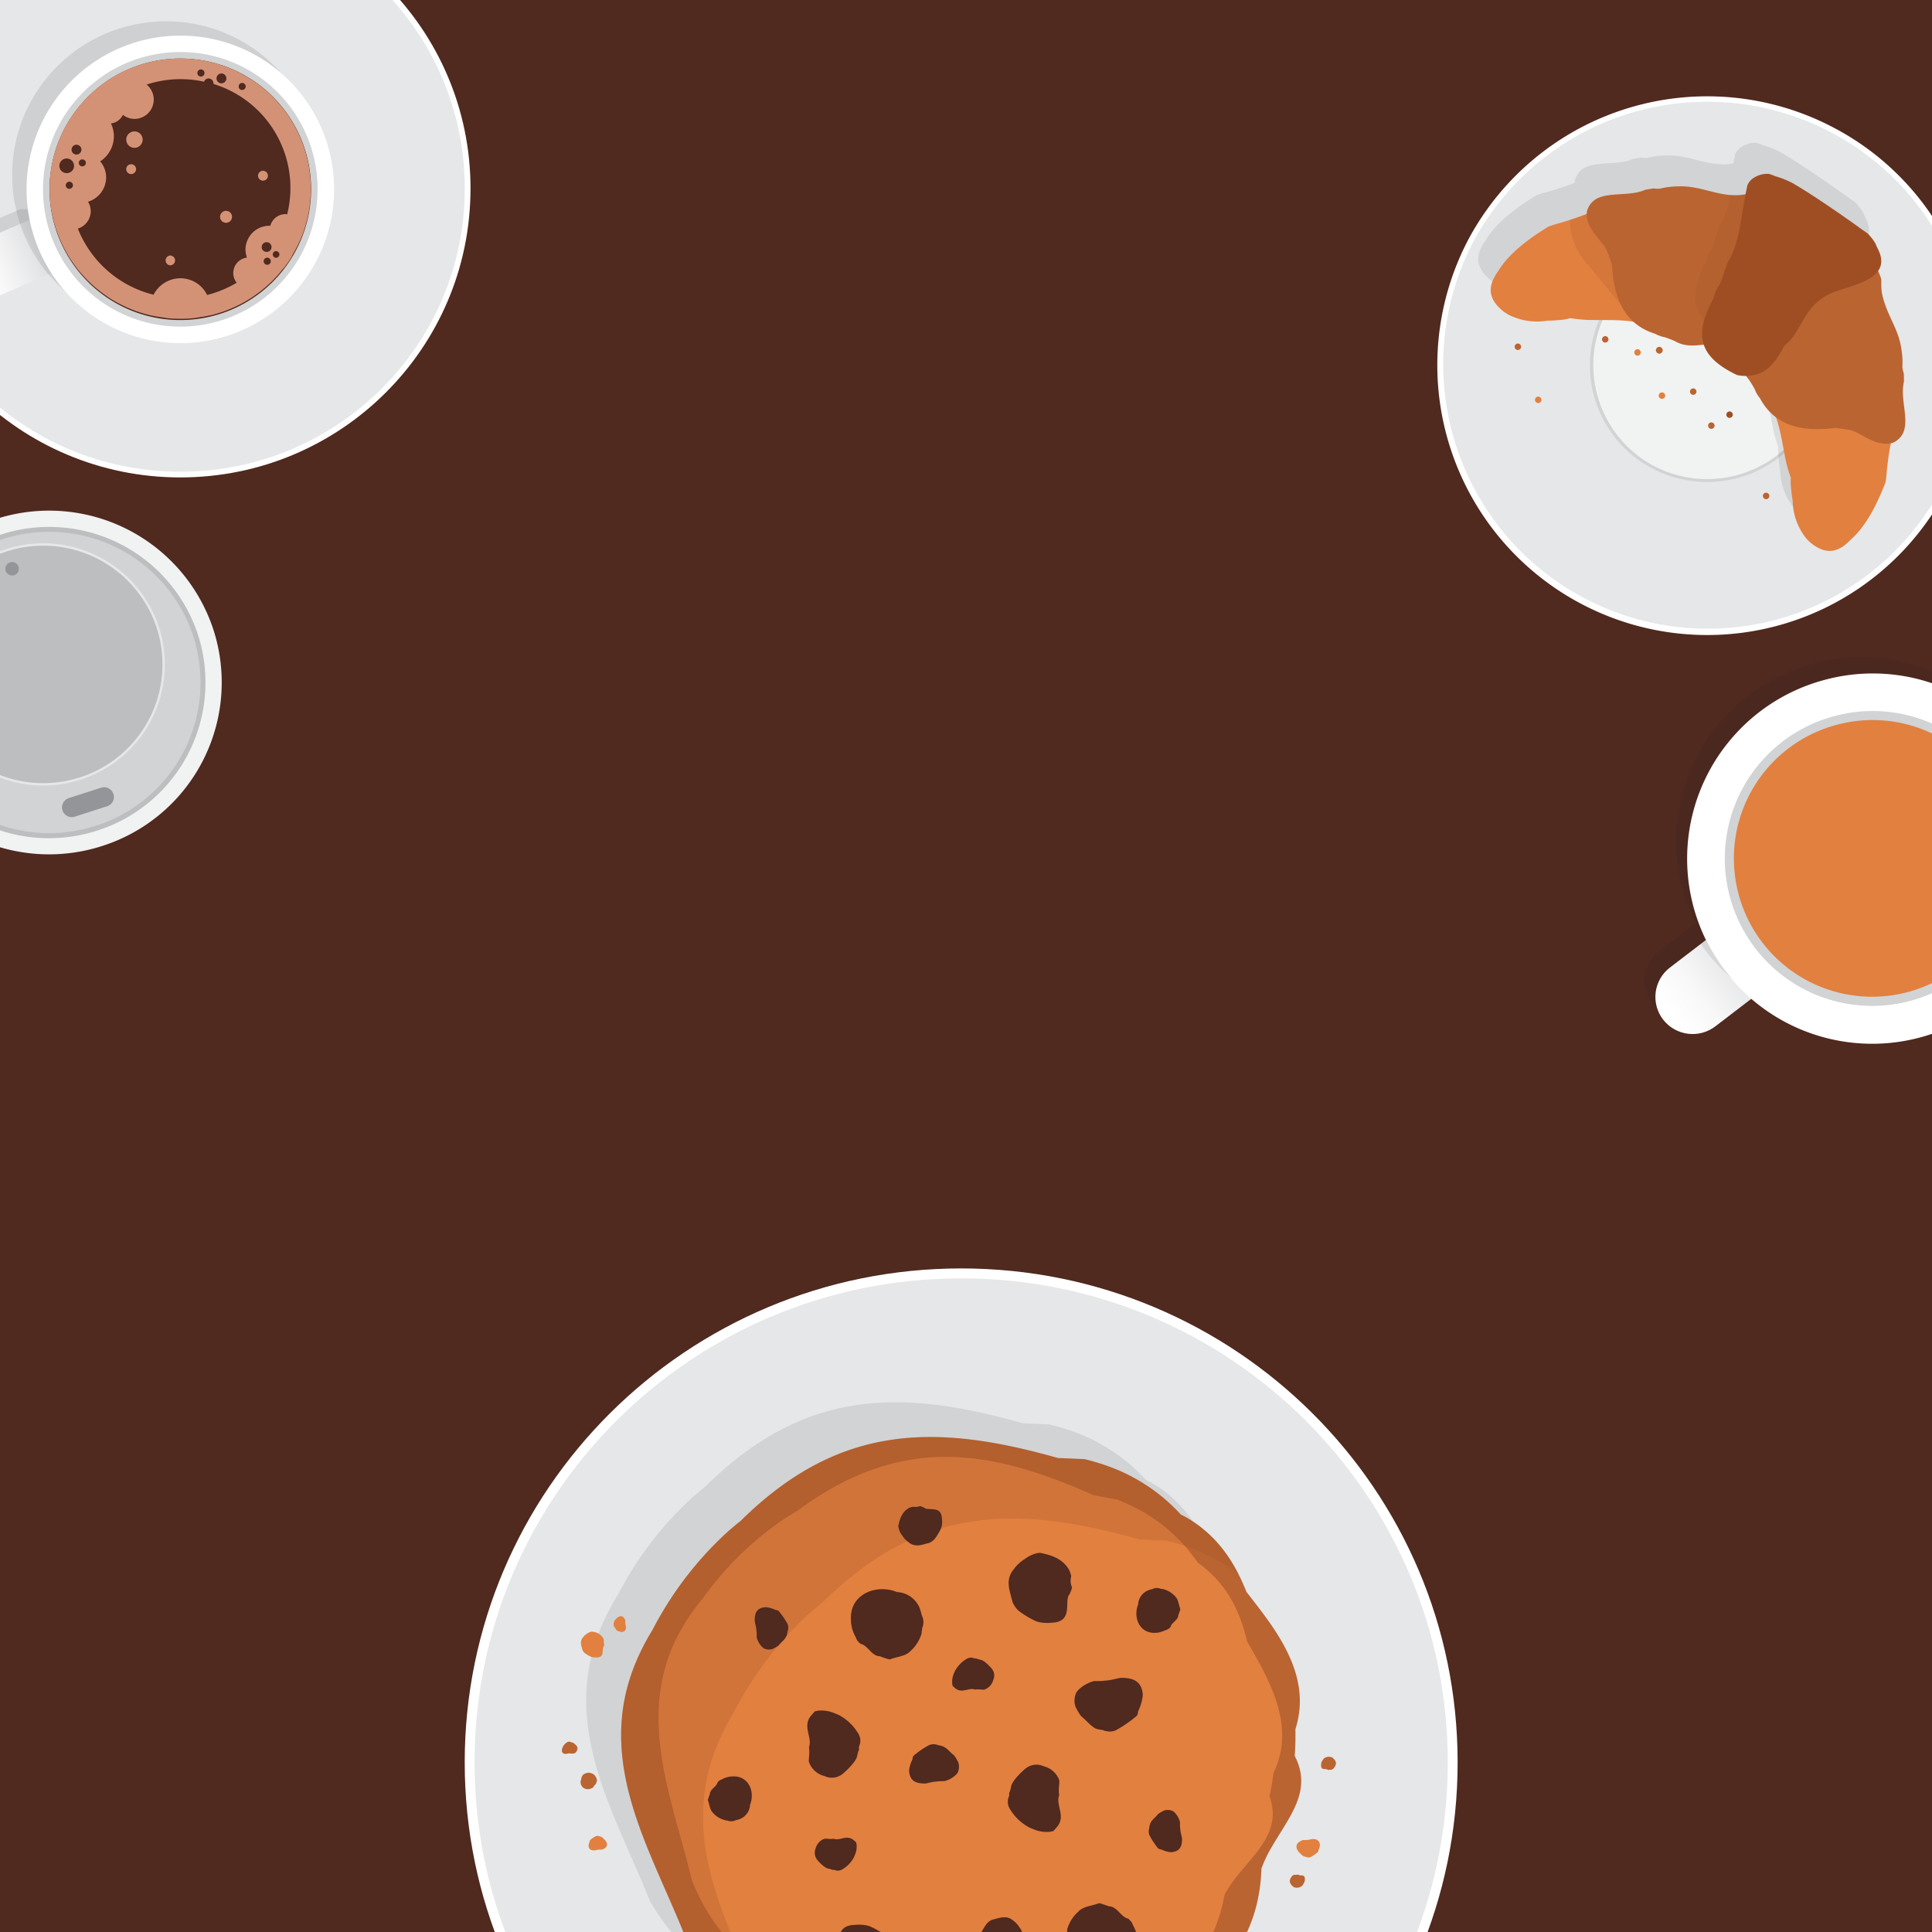 <svg xmlns="http://www.w3.org/2000/svg" xmlns:xlink="http://www.w3.org/1999/xlink" width="600" height="600" viewBox="0 0 600 600"><defs><style>.a{fill:none;}.b{isolation:isolate;}.c{clip-path:url(#a);}.d{fill:#50291f;}.e{fill:#fff;}.f{fill:#e6e7e8;}.g{fill:#d1d3d4;}.h{fill:#f1f2f2;}.i{fill:#e28040;}.j{fill:#ba6432;}.k{fill:#9f4e24;}.l,.y{opacity:0.1;}.l,.o,.w{mix-blend-mode:multiply;}.m{clip-path:url(#d);}.n{fill:#231f20;}.o{opacity:0.2;}.p{clip-path:url(#e);}.q{clip-path:url(#f);}.r{clip-path:url(#g);}.s{clip-path:url(#h);}.t{fill:url(#i);}.u{clip-path:url(#k);}.v{clip-path:url(#l);}.w{opacity:0.25;}.x{clip-path:url(#m);}.z{clip-path:url(#n);}.aa{clip-path:url(#o);}.ab{fill:url(#p);}.ac{clip-path:url(#r);}.ad{fill:#d39276;}.ae{fill:#bcbec0;}.af{fill:#939598;}</style><clipPath id="a"><rect class="a" x="-3" width="603" height="600"/></clipPath><clipPath id="d"><rect class="a" x="459.09" y="44.33" width="128.76" height="117.13"/></clipPath><clipPath id="e"><rect class="a" x="487.56" y="66.44" width="15.85" height="28.29"/></clipPath><clipPath id="f"><rect class="a" x="526.47" y="60.34" width="15.68" height="39.19"/></clipPath><clipPath id="g"><rect class="a" x="510.76" y="204.14" width="124.79" height="114.41"/></clipPath><clipPath id="h"><path class="a" d="M537.61,285.94l-19,14.54a11.5,11.5,0,0,0-2.12,16.16,11.61,11.61,0,0,0,16.23,2.1l19-14.55a11.54,11.54,0,0,0-14.11-18.25"/></clipPath><linearGradient id="i" x1="-960.6" y1="739.75" x2="-958.18" y2="739.75" gradientTransform="matrix(-15.49, 11.92, 11.92, 15.49, -23142.36, 275.81)" gradientUnits="userSpaceOnUse"><stop offset="0" stop-color="#bcbec0"/><stop offset="0.11" stop-color="#c7c8ca"/><stop offset="0.47" stop-color="#e5e6e7"/><stop offset="0.78" stop-color="#f8f8f9"/><stop offset="1" stop-color="#fff"/></linearGradient><clipPath id="k"><rect class="a" x="528.2" y="291.86" width="10.13" height="12.47"/></clipPath><clipPath id="l"><rect class="a" x="182.06" y="435.5" width="211.21" height="202.08"/></clipPath><clipPath id="m"><rect class="a" x="192.89" y="446.3" width="191.58" height="180.03"/></clipPath><clipPath id="n"><rect class="a" x="-17.89" y="64.96" width="35.1" height="25.23"/></clipPath><clipPath id="o"><path class="a" d="M10.09,67.91L-3,73.52V92.4a9,9,0,0,0,3.08-.72L17.2,84.35a9,9,0,0,0-7.11-16.43"/></clipPath><linearGradient id="p" x1="-967.94" y1="711.95" x2="-965.53" y2="711.95" gradientTransform="matrix(-13.94, 6.01, 6.01, 13.94, -17748.45, -4038.72)" xlink:href="#i"/><clipPath id="r"><rect class="a" x="3.77" y="6.62" width="95.5" height="95.03"/></clipPath></defs><title>project</title><g class="b"><g class="c"><g class="c"><rect class="d" x="-3" width="603" height="600"/><g class="c"><path class="e" d="M604.25,152.62A83.81,83.81,0,0,1,456.11,74.19,84.11,84.11,0,0,1,569.59,39.71a83.27,83.27,0,0,1,34.66,112.91"/><path class="f" d="M602.78,151.84A82.14,82.14,0,0,1,457.58,75a82.44,82.44,0,0,1,111.22-33.8,81.62,81.62,0,0,1,34,110.67"/><path class="g" d="M562.35,130.44a36.54,36.54,0,0,1-49.29,15,36.17,36.17,0,0,1-15.05-49,36.54,36.54,0,0,1,49.29-15,36.17,36.17,0,0,1,15.05,49"/><path class="h" d="M561.61,130a35.69,35.69,0,0,1-48.15,14.63A35.46,35.46,0,1,1,561.61,130"/><path class="i" d="M509.42,109.95a1,1,0,1,1-.43-1.4,1,1,0,0,1,.43,1.4"/><path class="j" d="M516.23,109.26a1,1,0,0,1-1.41.43,1,1,0,0,1-.43-1.4,1,1,0,0,1,1.41-.43,1,1,0,0,1,.43,1.4"/><path class="k" d="M538,129.28a1,1,0,1,1-.43-1.4,1,1,0,0,1,.43,1.4"/><path class="j" d="M532.34,132.68a1,1,0,1,1-.43-1.4,1,1,0,0,1,.43,1.4"/><path class="j" d="M526.71,122.12a1,1,0,1,1-.43-1.4,1,1,0,0,1,.43,1.4"/><path class="i" d="M517,123.37a1,1,0,1,1-.43-1.4,1,1,0,0,1,.43,1.4"/><path class="j" d="M499.42,105.82a1,1,0,0,1-1.41.43,1,1,0,1,1,1.41-.43"/><path class="j" d="M472.26,108.19a1,1,0,1,1-.43-1.4,1,1,0,0,1,.43,1.4"/><path class="i" d="M478.61,124.61a1,1,0,0,1-1.41.43,1,1,0,1,1,1.41-.43"/><path class="j" d="M549.35,154.52a1,1,0,1,1-.43-1.4,1,1,0,0,1,.43,1.4"/><g class="l"><g class="m"><path class="n" d="M581.64,140.18c0.11-.69.21-1.38,0.29-2.09a97.55,97.55,0,0,1,1.44-10.26,6.06,6.06,0,0,0,.77-0.14c7-3.53,1.65-12.17,3.29-18.9,0-.88,0-1.75-0.06-2.6a8.22,8.22,0,0,1-.43-2,23.11,23.11,0,0,0,0-2.89,26.35,26.35,0,0,0-.32-2.78c-1-7.35-6.3-12.52-6.22-20,0-.52,0-1,0-1.56a19,19,0,0,0-.88-2.29l-0.06-.12c1.27-1.8,1.44-4.15-.36-7.4-0.28-.68-0.45-1.05-0.45-1.05a13.82,13.82,0,0,0-1.16-1.77c-0.41-.52-0.82-1-1.22-1.42l-2-1.41-2-1.43c-5.18-3.65-13.26-9.3-19.52-12.92-0.58-.29-1.16-0.56-1.74-0.81a23.65,23.65,0,0,0-3.4-1.22,18.48,18.48,0,0,0-2.16-.78,7.83,7.83,0,0,0-5.24,1.73,5.6,5.6,0,0,0-1.31,1.78c-0.22,1-.41,1.92-0.6,2.89h0c-7.38,1.44-13.45-2.8-20.9-2.45a27.83,27.83,0,0,0-2.81.18,24.75,24.75,0,0,0-2.86.52,8.68,8.68,0,0,1-2-.06c-0.83.12-1.7,0.27-2.57,0.42-6.36,2.82-15.86-.81-18.09,6.64a6.08,6.08,0,0,0,0,.78A99.1,99.1,0,0,1,479.1,60q-1,.32-2,0.67C471,64.43,464.7,69,461.39,74.6a16.27,16.27,0,0,0-1.25,2c-1.75,3.34-1.64,6.83,2.89,10.48a12.7,12.7,0,0,0,1.9,1.18,19.62,19.62,0,0,0,11.74,1.71c0.78,0,1.56,0,2.32-.09s1.54-.1,2.29-0.18a16.53,16.53,0,0,0,2.53-.51c0.77,0.13,1.53.23,2.31,0.31s1.54,0.15,2.32.2,1.63,0.05,2.46.06c4.2,0,8.59-.1,12.69.64A17.55,17.55,0,0,0,510.09,94a12.08,12.08,0,0,0,2.18.9,10,10,0,0,1,1.81.52c0.67,0.24,1.39.54,2.16,0.85,3.14,1.88,6.45,1.39,9.09,1.12,1.2,3.61,4.47,6.63,10.28,9.4a11.29,11.29,0,0,0,2.39.29c0.17,0,.36,0,0.53,0a8.48,8.48,0,0,0,.82,1.24c0.44,0.69.87,1.35,1.23,2a9.61,9.61,0,0,1,.83,1.68,11.91,11.91,0,0,0,1.29,2,17.55,17.55,0,0,0,4.79,5.71c1.47,3.88,2.12,8.2,2.93,12.3,0.16,0.81.33,1.61,0.51,2.39s0.39,1.49.62,2.23,0.46,1.47.72,2.2a16.26,16.26,0,0,0,0,2.57c0.07,0.75.14,1.5,0.23,2.27s0.2,1.53.34,2.29a19.38,19.38,0,0,0,3.81,11.18,13.46,13.46,0,0,0,1.5,1.65c4.43,3.77,7.9,3.25,10.88.93a15.42,15.42,0,0,0,1.73-1.6c4.89-4.24,8.33-11.21,10.9-17.87"/></g></g><path class="i" d="M509.69,100.47c-4.68-1.34-10-1-14.93-1.09-0.83,0-1.65,0-2.46-.06s-1.55-.12-2.32-0.2-1.54-.19-2.3-0.31a16.77,16.77,0,0,1-2.53.51c-0.75.07-1.51,0.13-2.29,0.18s-1.55.08-2.33,0.09a19.64,19.64,0,0,1-11.74-1.7,13.09,13.09,0,0,1-1.9-1.18c-4.53-3.64-4.64-7.14-2.88-10.47a15.68,15.68,0,0,1,1.25-2c3.31-5.55,9.58-10.17,15.69-13.9,0.65-.23,1.33-0.46,2-0.67a90.48,90.48,0,0,0,10.33-3.45l2.23,1.56,19.21,13.39-4,5.66c-0.31.46-.65,0.93-1,1.41-3.17,5-1.15,6.37,2.57,9.46,0.55,0.54.8,1.08,0.42,1.59a4.33,4.33,0,0,1-2.27,1.15l-0.8.05"/><path class="j" d="M529.5,107c-2.68.26-6.13,0.87-9.39-1.09-0.76-.31-1.49-0.61-2.16-0.85a10.08,10.08,0,0,0-1.81-.52,12.1,12.1,0,0,1-2.18-.9c-9.59-3-12.83-11.29-13.36-21.4-0.2-.57-0.4-1.14-0.59-1.7-0.29-.85-0.58-1.69-0.88-2.52-1-2.78-7.09-7-6.28-12.44,2.23-7.44,11.73-3.82,18.09-6.64,0.87-.15,1.73-0.3,2.57-0.42a8.56,8.56,0,0,0,2,.06,25.19,25.19,0,0,1,2.86-.52c0.94-.11,1.88-0.16,2.81-0.18,7.45-.34,13.52,3.89,20.9,2.46,0.51-.07,1-0.16,1.55-0.26a17.55,17.55,0,0,1,2.42.44c3.82,1,6.35,3.45,3.83,9.77-0.33.66-.7,1.32-1.1,2-1.62,2.59-3.77,5.08-5.34,7.47-0.42.68-.83,1.37-1.23,2s-0.89,1.2-1.3,1.77-0.8,1.15-1.14,1.71c-4.08,5.2-6.32,11-8.13,16.71-0.22.71-.45,1.43-0.66,2.13s-0.42,1.41-.62,2.1c-0.57.54-.89,0.79-0.89,0.79"/><path class="i" d="M550.52,127.16c2.15,4.35,2.82,9.56,3.78,14.42,0.16,0.81.33,1.61,0.51,2.39s0.4,1.49.62,2.23,0.47,1.47.73,2.2a17.48,17.48,0,0,0,0,2.57c0.07,0.75.14,1.5,0.24,2.26s0.2,1.53.33,2.29a19.36,19.36,0,0,0,3.81,11.18,13.66,13.66,0,0,0,1.51,1.64c4.43,3.77,7.9,3.25,10.88.93a15.88,15.88,0,0,0,1.73-1.59c4.89-4.24,8.32-11.21,10.9-17.87,0.11-.69.21-1.38,0.29-2.09A88,88,0,0,1,587.34,137l-1.94-1.91-16.71-16.37-4.87,4.92-1.22,1.22c-4.33,4-6.09,2.28-9.82-.8-0.64-.43-1.21-0.58-1.64-0.12a4.29,4.29,0,0,0-.73,2.43c0.05,0.49.1,0.79,0.1,0.79"/><path class="j" d="M540.45,109c0.23,2.67.25,6.15,2.77,9,0.44,0.69.87,1.35,1.23,2a9.38,9.38,0,0,1,.83,1.68,11.41,11.41,0,0,0,1.29,2c4.74,8.84,13.48,10.51,23.56,9.2l1.79,0.27,2.65,0.4c2.94,0.5,8.21,5.67,13.43,3.9,7-3.53,1.65-12.17,3.29-18.9,0-.88,0-1.75-0.06-2.6a8.37,8.37,0,0,1-.43-2,25.13,25.13,0,0,0,0-2.89c-0.07-.95-0.18-1.87-0.33-2.78-1-7.35-6.29-12.52-6.22-20,0-.52,0-1,0-1.56a18,18,0,0,0-.87-2.29c-1.68-3.56-4.56-5.59-10.36-2-0.59.44-1.17,0.92-1.74,1.43-2.27,2.05-4.33,4.6-6.42,6.58-0.6.54-1.2,1.06-1.8,1.57s-1,1.08-1.51,1.59-1,1-1.49,1.42c-4.39,4.93-9.72,8.17-15,11l-2,1-2,1a11.4,11.4,0,0,0-.62,1"/><path class="k" d="M582.5,75.74A13.54,13.54,0,0,0,581.33,74c-0.41-.52-0.82-1-1.22-1.43l-2-1.41-2-1.44c-5.18-3.66-13.27-9.3-19.52-12.92-0.58-.29-1.16-0.56-1.74-0.81a23.14,23.14,0,0,0-3.4-1.22,19.57,19.57,0,0,0-2.16-.78A7.86,7.86,0,0,0,544,55.69a5.58,5.58,0,0,0-1.3,1.78c-2,8.56-2.16,17.42-6.06,23.84-0.32.76-.64,1.55-0.94,2.38s-0.56,1.68-.79,2.56c-0.26.64-.5,1.27-0.75,1.88a15.11,15.11,0,0,0-1.44,2.57c-0.24.72-.48,1.45-0.74,2.22-5.82,10.94-4.61,17.78,7.45,23.54a11.54,11.54,0,0,0,2.4.29,13.49,13.49,0,0,0,2.53-.2c4.3-.76,6.78-3.95,8.7-7.21,0.39-.66.74-1.31,1.1-2,5.58-4.11,5.79-13,15.32-16.58,0.73-.29,1.53-0.55,2.37-0.82,6.7-2.19,15.83-4.56,11.06-13.19-0.28-.68-0.45-1.05-0.45-1.05"/><g class="o"><g class="p"><path class="k" d="M503.42,94.73c-4.19-5.23-9.33-11.33-11.57-14a20,20,0,0,1-4.28-12.47,40.25,40.25,0,0,0,5.21-1.82c-0.16,5.05,5.37,9,6.36,11.6,0.31,0.85.6,1.68,0.86,2.55,0.23,0.56.4,1.14,0.59,1.68a32,32,0,0,0,2.83,12.46"/></g></g><g class="o"><g class="q"><path class="k" d="M529.27,99.54c-4-4.86-3.53-10.39.31-17.64,0.24-.84.5-1.55,0.69-2.29A13.23,13.23,0,0,1,531.73,77c0.23-.6.45-1.29,0.68-1.89a25.06,25.06,0,0,1,.74-2.58c0.27-.82.6-1.65,0.94-2.44a26.22,26.22,0,0,0,3.21-9.55,17.26,17.26,0,0,0,4.81-.23,0,0,0,0,0,0,0c-1.47,7.66-2,15.3-5.48,21-0.32.75-.63,1.55-0.94,2.36s-0.56,1.72-.78,2.6l-0.75,1.85a16.44,16.44,0,0,0-1.42,2.58c-0.25.71-.5,1.47-0.74,2.22a33,33,0,0,0-2.77,6.61"/></g></g><g class="l"><g class="r"><path class="n" d="M563.89,205.92a57,57,0,0,0-37.32,80.84l-11.28,8.63a11.48,11.48,0,0,0-2.12,16.16,11.61,11.61,0,0,0,16.23,2.1l11.45-8.76a57.32,57.32,0,1,0,23-99"/></g></g></g><g class="s"><polygon class="t" points="576.71 308.1 529.37 344.34 493.61 298.08 540.95 261.84 576.71 308.1"/></g><g class="c"><path class="e" d="M637.08,252.35A57.47,57.47,0,1,1,567.2,211a57.19,57.19,0,0,1,69.88,41.35"/><path class="g" d="M625.73,255.22a45.76,45.76,0,1,1-55.64-32.93,45.53,45.53,0,0,1,55.64,32.93"/><path class="i" d="M623,255.91A42.94,42.94,0,1,1,570.78,225,42.72,42.72,0,0,1,623,255.91"/><g class="l"><g class="u"><path class="n" d="M538.33,304.33a56.37,56.37,0,0,1-10.13-11.16l1.68-1.31a55.64,55.64,0,0,0,8.45,12.47"/></g></g><path class="e" d="M452.68,547.33c0,84.71-69,153.41-154.18,153.41S144.32,632,144.32,547.33s69-153.41,154.18-153.41S452.68,462.6,452.68,547.33"/><path class="f" d="M449.62,547.33c0,83-67.65,150.36-151.12,150.36S147.38,630.36,147.38,547.33,215,397,298.5,397s151.12,67.34,151.12,150.37"/><path class="g" d="M365.47,547.33a67,67,0,1,1-67-66.64,66.81,66.81,0,0,1,67,66.64"/><path class="h" d="M363.92,547.33a65.41,65.41,0,1,1-65.41-65.09,65.25,65.25,0,0,1,65.41,65.09"/><g class="l"><g class="v"><path class="n" d="M391.24,534.51c5.55,10.64-1.47,18.6-6.84,27.81a41.71,41.71,0,0,0-3.5,7.17,54.37,54.37,0,0,1-1.5,11.29,46.53,46.53,0,0,1-3.55,9.67c-16.22,29.56-46.16,49.41-89.4,46.92a74.69,74.69,0,0,1-8.39-1.31c-16.68-3.53-32.31-12.22-47.87-18.9a67.43,67.43,0,0,1-9.59-5.69,63.75,63.75,0,0,1-13.53-13.25,76,76,0,0,1-5.27-7.92c-10.67-26.91-27.89-53.73-15.36-84.4a70.6,70.6,0,0,1,5.33-10.42,109.07,109.07,0,0,1,22.07-29.35c1.73-1.6,3.51-3.13,5.35-4.6,30.65-30.25,60.59-30.25,98.48-19.52,2.88,0.11,5.66.26,8.28,0.37,2.19,0.53,4.34,1.16,6.47,1.88a56.42,56.42,0,0,1,23.42,15.3,37.16,37.16,0,0,1,7.88,5.28c4.94,4.29,9.18,10.26,12.52,18.74,2.09,2.68,4.16,5.33,6.1,8,7.72,10.61,13.18,21.93,9.11,34.63,0,2.82,0,5.57-.21,8.31"/></g></g><path class="j" d="M402.08,545.3c5.55,10.65-1.47,18.6-6.83,27.8a41.38,41.38,0,0,0-3.5,7.18,54.14,54.14,0,0,1-1.5,11.28,47.23,47.23,0,0,1-3.55,9.67c-16.22,29.56-46.16,49.42-89.4,46.92a74,74,0,0,1-8.39-1.31c-16.68-3.53-32.32-12.21-47.87-18.9a67.41,67.41,0,0,1-9.59-5.69A63.7,63.7,0,0,1,217.92,609a76.64,76.64,0,0,1-5.27-7.93c-10.68-26.9-27.9-53.73-15.36-84.4a71.67,71.67,0,0,1,5.33-10.42,109.05,109.05,0,0,1,22.07-29.34q2.59-2.41,5.35-4.6c30.65-30.25,60.59-30.25,98.49-19.51,2.89,0.11,5.65.26,8.28,0.36,2.18,0.53,4.34,1.16,6.47,1.89a56.41,56.41,0,0,1,23.42,15.3,37.12,37.12,0,0,1,7.87,5.28c4.94,4.29,9.19,10.26,12.52,18.74,2.09,2.68,4.16,5.33,6.1,8,7.72,10.61,13.17,21.93,9.11,34.63,0.05,2.82,0,5.56-.21,8.31"/><path class="i" d="M394.3,558c3.64,10.39-3.79,16.72-9.87,24.34a37.42,37.42,0,0,0-4.13,6.08,50.81,50.81,0,0,1-2.84,10,43,43,0,0,1-4.51,8.35c-18.63,24.72-48.44,38.84-87.4,30.92a69.11,69.11,0,0,1-7.46-2.3c-14.66-5.39-27.71-15.31-41-23.44a61.85,61.85,0,0,1-8-6.43,59.46,59.46,0,0,1-10.54-13.77,71,71,0,0,1-3.71-7.9c-6.15-25.83-18.25-52.45-2.81-78.66a63.7,63.7,0,0,1,6.22-8.78,100.69,100.69,0,0,1,23.9-23.77c1.81-1.22,3.62-2.39,5.49-3.47,31.84-23.46,59-19.54,92-4.82,2.62,0.46,5.12,1,7.46,1.39,1.93,0.79,3.8,1.62,5.64,2.57a51.37,51.37,0,0,1,19.24,17,35.18,35.18,0,0,1,6.45,5.83c3.93,4.55,7,10.54,8.88,18.65,1.57,2.72,3.1,5.4,4.51,8.06,5.59,10.66,9.06,21.66,3.7,32.67q-0.5,3.81-1.3,7.5"/><g class="w"><g class="x"><path class="k" d="M384.47,488.72a55.73,55.73,0,0,0-15.73-8.33,66.61,66.61,0,0,0-6.5-1.95c-2.66-.07-5.39-0.24-8.29-0.31-37.88-10.75-67.85-10.75-98.45,19.46-1.88,1.48-3.68,3-5.4,4.6A111.22,111.22,0,0,0,228,531.56,73.46,73.46,0,0,0,222.71,542c-12.52,30.67,4.7,57.38,15.27,84.34a60,60,0,0,1-6.5-4.06A63.67,63.67,0,0,1,217.94,609a89.21,89.21,0,0,1-5.33-7.94c-10.64-26.94-27.86-53.73-15.34-84.41a73.14,73.14,0,0,1,5.33-10.44,111.37,111.37,0,0,1,22.06-29.35c1.72-1.56,3.52-3.12,5.4-4.59,30.6-30.21,60.57-30.21,98.46-19.47,2.9,0.07,5.63.24,8.29,0.31a65.47,65.47,0,0,1,6.5,1.94,56,56,0,0,1,23.4,15.26,36.58,36.58,0,0,1,7.83,5.29,41.88,41.88,0,0,1,9.93,13.08"/></g></g><path class="d" d="M332.67,493.86c-0.16.43-.31,0.82-0.45,1.18-2,1.82,1.53,8.77-5.72,8.9a9.42,9.42,0,0,1-1.19.08,12.5,12.5,0,0,1-2.6-.25l-0.88-.25a27.82,27.82,0,0,1-4.78-2.76,9.1,9.1,0,0,1-.93-0.73,7.31,7.31,0,0,1-1.23-1.62,8.7,8.7,0,0,1-.44-0.9c-0.71-3-2.12-6.14-.33-9.18a7.43,7.43,0,0,1,.73-1,11.37,11.37,0,0,1,2.8-2.76,5.85,5.85,0,0,1,.63-0.41,9.9,9.9,0,0,1,3.75-1.79c0.32-.06.61-0.1,0.92-0.13,3.82,0.76,7.29,1.92,9.21,5.57l0.23,0.67c0.07,0.23.15,0.47,0.23,0.71s0,0.63-.08,1a5.13,5.13,0,0,0,.39,2.8,5,5,0,0,1-.27.93"/><path class="d" d="M342.7,537.32c-1.12-.21-2.29-0.21-3.12-0.94-0.28-.19-0.54-0.4-0.79-0.59-1-.86-1.87-1.89-3-2.78-0.22-.28-0.42-0.56-0.62-0.87a20,20,0,0,1-1.09-1.95,6.48,6.48,0,0,1-.3-1,6.11,6.11,0,0,1,.52-3.63,7.6,7.6,0,0,1,.76-0.9,11.11,11.11,0,0,1,4.73-2.6c0.34,0,.64,0,0.94,0l0.77,0c0.39,0,.79,0,1.17-0.08a21,21,0,0,0,4.25-.7c0.35-.07.73-0.13,1.09-0.2,4.07-.06,6.4,1.1,6.88,4.9a5.1,5.1,0,0,1-.05,1,14.69,14.69,0,0,1-1.33,4.35c-0.06.32-.11,0.59-0.16,0.88a5.19,5.19,0,0,1-.3.64,38.43,38.43,0,0,1-6.59,4.54,7.24,7.24,0,0,1-.95.28,4.64,4.64,0,0,1-2-.08c-0.28,0-.54-0.12-0.82-0.18"/><path class="d" d="M266.85,543.24a5.78,5.78,0,0,0-.39.95,11.17,11.17,0,0,0-.31,1.4,5.14,5.14,0,0,1-.43.9,7.19,7.19,0,0,1-.61.91,22.17,22.17,0,0,1-2.78,2.94,5.89,5.89,0,0,1-.83.7,5.32,5.32,0,0,1-5.42.54,7.08,7.08,0,0,1-1.07-.36,6.88,6.88,0,0,1-3.56-3.44c-0.08-.21-0.17-0.45-0.24-0.7s0-.69,0-1c0.07-.72.12-1.45,0.14-2.21a11.32,11.32,0,0,0-.12-1.26c1.19-3.11-2.3-6.59.83-10,0.16-.17.3-0.36,0.46-0.54s0.32-.37.48-0.57a9.48,9.48,0,0,1,1-.22,10.38,10.38,0,0,1,5.32.84c0.38,0.14.76,0.31,1.13,0.46a15.31,15.31,0,0,1,6,5.64,5,5,0,0,1,.48.94,4.11,4.11,0,0,1-.18,3.26,7,7,0,0,1,0,.85"/><path class="d" d="M286.29,507a12.16,12.16,0,0,1-2.58,4.8,11.86,11.86,0,0,1-.89.89c-1.61,1.72-3.95,1.72-6.58,2.67l-1-.3-1-.33c-0.33-.11-0.67-0.23-1-0.37-2.56,0-3.73-3.44-6-3.85a11.8,11.8,0,0,1-1-1,9.87,9.87,0,0,1-.53-1.16,10.55,10.55,0,0,1-1.32-3.8,8.86,8.86,0,0,1-.12-1.31c-0.54-7.42,6.5-11,12.92-9.28a10.89,10.89,0,0,1,1.35.47,8,8,0,0,1,7.39,5.93,11.68,11.68,0,0,1,.3,1.2,4.75,4.75,0,0,1,.15,4.1c0,0.45-.11.87-0.2,1.36"/><path class="d" d="M286.24,467.91c0.27,0.12.51,0.21,0.74,0.29,1.12,1.22,5.46-.94,5.55,3.55,0,0.24.06,0.48,0.06,0.72a7,7,0,0,1-.16,1.61c-0.06.19-.12,0.37-0.15,0.54a22.14,22.14,0,0,1-1.72,2.95,6,6,0,0,1-.48.58,4.14,4.14,0,0,1-1,.76l-0.57.28c-1.89.44-3.84,1.31-5.75,0.2a6.59,6.59,0,0,1-.61-0.45,7,7,0,0,1-1.73-1.73c-0.09-.13-0.19-0.26-0.26-0.39a6.08,6.08,0,0,1-1.1-2.33,3.13,3.13,0,0,1-.09-0.56c0.48-2.35,1.2-4.51,3.48-5.7l0.44-.14a3.76,3.76,0,0,1,.43-0.13l0.59,0a3.1,3.1,0,0,0,1.76-.23,3.16,3.16,0,0,1,.58.16"/><path class="d" d="M244.54,506.68a3.66,3.66,0,0,1-.59,1.93,3.55,3.55,0,0,1-.36.48c-0.52.62-1.19,1.16-1.74,1.88l-0.55.37a10.21,10.21,0,0,1-1.22.69,2.27,2.27,0,0,1-.63.18,3.72,3.72,0,0,1-2.27-.31,7.21,7.21,0,0,1-.56-0.48,6.57,6.57,0,0,1-1.62-2.94c0-.19,0-0.38,0-0.58a3.6,3.6,0,0,0,0-.46c0-.24,0-0.49-0.06-0.74a11.11,11.11,0,0,0-.44-2.6c0-.22-0.07-0.46-0.11-0.69-0.06-2.51.68-4,3.07-4.26a3.5,3.5,0,0,1,.64,0,8.91,8.91,0,0,1,2.72.82l0.52,0.09a2.3,2.3,0,0,1,.41.18,24.06,24.06,0,0,1,2.83,4.08,2.13,2.13,0,0,1,.16.59,2.16,2.16,0,0,1,0,1.2,2,2,0,0,1-.11.5"/><path class="d" d="M303.24,515.05a2.73,2.73,0,0,0,.59.25l0.9,0.2a3.18,3.18,0,0,1,.55.26,3.58,3.58,0,0,1,.56.37,12.86,12.86,0,0,1,1.83,1.71,3,3,0,0,1,.44.52,3.25,3.25,0,0,1,.35,3.35,3.69,3.69,0,0,1-.23.67,4.3,4.3,0,0,1-2.15,2.19,4.24,4.24,0,0,1-.45.16l-0.65,0a13.15,13.15,0,0,0-1.37-.09,4.4,4.4,0,0,0-.8.07c-1.94-.75-4.09,1.41-6.25-0.5l-0.34-.3a4.32,4.32,0,0,1-.34-0.3,4.14,4.14,0,0,1-.14-0.63,6.54,6.54,0,0,1,.52-3.32c0.09-.2.18-0.44,0.29-0.67a9.62,9.62,0,0,1,3.53-3.74,2.33,2.33,0,0,1,.6-0.29,2.52,2.52,0,0,1,2,.1c0.17,0,.35,0,0.52,0"/><path class="d" d="M361.34,493.54a7.43,7.43,0,0,1,3,1.61c0.19,0.18.4,0.36,0.56,0.55,1.07,1,1.07,2.42,1.67,4.05-0.05.21-.12,0.41-0.18,0.61s-0.14.39-.22,0.6a5,5,0,0,1-.23.6c0,1.6-2.14,2.31-2.4,3.7-0.2.21-.41,0.4-0.64,0.61a18.13,18.13,0,0,1-3.1,1.14,7.08,7.08,0,0,1-.82.07c-4.66.34-6.89-4-5.79-8a7.33,7.33,0,0,1,.27-0.82,5,5,0,0,1,3.71-4.57c0.24-.08.49-0.13,0.74-0.19a3.06,3.06,0,0,1,2.56-.09l0.85,0.12"/><path class="d" d="M259.33,607.89c0.16-.43.32-0.82,0.45-1.18,2-1.82-1.52-8.76,5.74-8.91a10.39,10.39,0,0,1,1.17-.07,12.61,12.61,0,0,1,2.6.25l0.88,0.26a28.71,28.71,0,0,1,4.78,2.74,9.94,9.94,0,0,1,.92.74,7.48,7.48,0,0,1,1.23,1.62,8,8,0,0,1,.44.9c0.72,3,2.13,6.14.33,9.19a7.68,7.68,0,0,1-.74,1,11.24,11.24,0,0,1-2.79,2.76,5.34,5.34,0,0,1-.64.41,9.45,9.45,0,0,1-3.74,1.79,8.91,8.91,0,0,1-.91.13c-3.82-.76-7.29-1.91-9.21-5.58-0.08-.21-0.15-0.43-0.23-0.67s-0.15-.47-0.22-0.71a9.26,9.26,0,0,1,.08-1,5.15,5.15,0,0,0-.4-2.8,5.47,5.47,0,0,1,.27-0.94"/><path class="d" d="M291.25,542a4.48,4.48,0,0,1,2.27.72c0.2,0.12.39,0.27,0.57,0.41,0.73,0.64,1.36,1.38,2.2,2l0.45,0.64c0.28,0.44.55,0.93,0.8,1.42a3.57,3.57,0,0,1,.22.74,4.47,4.47,0,0,1-.38,2.66,5.92,5.92,0,0,1-.57.65,7.86,7.86,0,0,1-3.45,1.88l-0.68.05-0.57,0-0.85.06a15.87,15.87,0,0,0-3.1.51c-0.27.06-.53,0.1-0.8,0.15-3,0-4.66-.8-5-3.58a3.14,3.14,0,0,1,0-.75,11,11,0,0,1,1-3.17c0.05-.24.09-0.44,0.12-0.65s0.14-.32.22-0.47a27.45,27.45,0,0,1,4.82-3.3,2.78,2.78,0,0,1,.68-0.2,3.14,3.14,0,0,1,1.44,0l0.6,0.12"/><path class="d" d="M313.36,556.89a4.85,4.85,0,0,0,.39-0.94,10.75,10.75,0,0,0,.31-1.41,5.19,5.19,0,0,1,.43-0.91c0.19-.31.39-0.62,0.61-0.91a22.21,22.21,0,0,1,2.77-2.94,5.88,5.88,0,0,1,.83-0.7,5.33,5.33,0,0,1,5.42-.55,11.16,11.16,0,0,1,1.08.36,6.91,6.91,0,0,1,3.55,3.44c0.08,0.21.17,0.46,0.24,0.7a9.8,9.8,0,0,1-.05,1.05c-0.06.71-.11,1.44-0.12,2.19a11,11,0,0,0,.12,1.28c-1.2,3.1,2.29,6.58-.83,10-0.16.17-.3,0.36-0.47,0.53s-0.32.38-.48,0.56a5,5,0,0,1-1,.22,10.07,10.07,0,0,1-5.32-.84c-0.37-.12-0.75-0.3-1.13-0.45a15.38,15.38,0,0,1-6-5.65,4.2,4.2,0,0,1-.29-4.21,8.16,8.16,0,0,1,0-.85"/><path class="d" d="M331.36,599.42a11.94,11.94,0,0,1,2.58-4.82c0.29-.32.59-0.61,0.88-0.87,1.61-1.73,3.94-1.73,6.59-2.69,0.32,0.09.64,0.18,1,.3s0.65,0.2,1,.33,0.68,0.23,1,.36c2.55,0,3.73,3.44,6,3.83a14.09,14.09,0,0,1,1,1.06,11.67,11.67,0,0,1,.53,1.15,10.71,10.71,0,0,1,1.31,3.8,7.46,7.46,0,0,1,.12,1.32c0.55,7.42-6.5,11-12.91,9.27-0.46-.13-0.9-0.28-1.35-0.45a8,8,0,0,1-7.38-5.95c-0.11-.4-0.22-0.79-0.3-1.2a4.77,4.77,0,0,1-.15-4.1c0.05-.45.11-0.88,0.21-1.35"/><path class="d" d="M310.51,607.41c-0.27-.12-0.51-0.21-0.74-0.29-1.12-1.21-5.46.94-5.55-3.54,0-.24-0.06-0.49-0.06-0.73a6.69,6.69,0,0,1,.17-1.61c0-.18.1-0.36,0.14-0.54a22.86,22.86,0,0,1,1.72-2.93,5.75,5.75,0,0,1,.47-0.58,4,4,0,0,1,1-.76c0.18-.1.38-0.18,0.57-0.27,1.88-.43,3.83-1.31,5.74-0.2,0.21,0.12.42,0.29,0.62,0.43a7.44,7.44,0,0,1,1.74,1.74,2.63,2.63,0,0,1,.25.39,5.76,5.76,0,0,1,1.11,2.33,2.73,2.73,0,0,1,.09.57c-0.48,2.34-1.2,4.5-3.48,5.69-0.14.06-.27,0.09-0.43,0.14l-0.44.14a5.26,5.26,0,0,1-.6,0,3,3,0,0,0-1.75.22,3.93,3.93,0,0,1-.58-0.15"/><path class="d" d="M356.93,567.69a3.81,3.81,0,0,1,.59-1.94c0.11-.16.24-0.31,0.37-0.48,0.52-.62,1.19-1.15,1.73-1.87l0.54-.39c0.39-.23.79-0.46,1.22-0.67a2.79,2.79,0,0,1,.63-0.19,3.73,3.73,0,0,1,2.27.32,4.52,4.52,0,0,1,.55.46,6.71,6.71,0,0,1,1.63,2.93c0,0.2,0,.4,0,0.57s0,0.35,0,.48,0,0.5.05,0.73a12.82,12.82,0,0,0,.45,2.62l0.12,0.68c0.06,2.5-.68,3.94-3.06,4.26a2.85,2.85,0,0,1-.65,0,9.05,9.05,0,0,1-2.71-.83c-0.19,0-.37-0.07-0.53-0.1l-0.41-.18A23.71,23.71,0,0,1,357,570a1.75,1.75,0,0,1-.18-0.6,2.25,2.25,0,0,1,0-1.2,2.22,2.22,0,0,1,.11-0.51"/><path class="d" d="M258.51,580.72a2.58,2.58,0,0,0-.59-0.24,8.19,8.19,0,0,0-.89-0.2,3.4,3.4,0,0,1-.56-0.26,5.24,5.24,0,0,1-.56-0.38,13.38,13.38,0,0,1-1.83-1.71,3.62,3.62,0,0,1-.79-3.88,4,4,0,0,1,.24-0.66,4.3,4.3,0,0,1,2.14-2.2c0.15,0,.29-0.11.46-0.15s0.43,0,.64,0c0.43,0,.89.07,1.37,0.07a4.92,4.92,0,0,0,.8-0.07c1.93,0.74,4.11-1.42,6.25.51,0.11,0.1.22,0.18,0.35,0.3a2.77,2.77,0,0,1,.33.29,3.62,3.62,0,0,1,.14.64,6.28,6.28,0,0,1-.52,3.3c-0.09.23-.18,0.46-0.29,0.7a9.45,9.45,0,0,1-3.52,3.72,2.28,2.28,0,0,1-.59.28,2.5,2.5,0,0,1-2-.09,4.3,4.3,0,0,1-.52,0"/><path class="d" d="M225.06,565.24a7.57,7.57,0,0,1-3-1.59c-0.19-.2-0.39-0.37-0.55-0.57-1.09-1-1.09-2.42-1.68-4.05,0.05-.2.11-0.41,0.18-0.61s0.14-.39.21-0.6a5.25,5.25,0,0,1,.24-0.61c0-1.59,2.13-2.3,2.39-3.7a8.17,8.17,0,0,1,.64-0.6c0.25-.12.48-0.23,0.72-0.33a7.64,7.64,0,0,1,2.38-.82,7.76,7.76,0,0,1,.82-0.06c4.65-.34,6.89,4,5.79,8a8.3,8.3,0,0,1-.27.83,5,5,0,0,1-3.72,4.57l-0.74.19a3.07,3.07,0,0,1-2.56.1c-0.29,0-.56-0.08-0.85-0.13"/><path class="i" d="M187.62,511l-0.16.44c-0.73.66,0.56,3.24-2.12,3.29a3.58,3.58,0,0,1-.44,0,5.67,5.67,0,0,1-1-.09l-0.32-.1a10.8,10.8,0,0,1-1.76-1,1.33,1.33,0,0,1-.34-0.27,2.61,2.61,0,0,1-.46-0.6l-0.16-.33c-0.27-1.13-.79-2.27-0.12-3.39,0.08-.13.17-0.26,0.27-0.4a4.27,4.27,0,0,1,1-1,1.31,1.31,0,0,1,.23-0.15,3.46,3.46,0,0,1,1.38-.66,1.28,1.28,0,0,1,.34,0,4.36,4.36,0,0,1,3.4,2.05l0.08,0.24c0,0.09.05,0.19,0.08,0.26a2.51,2.51,0,0,1,0,.36,2,2,0,0,0,.14,1,1.85,1.85,0,0,1-.1.36"/><path class="i" d="M405.71,576.67a2.08,2.08,0,0,1-1.07-.33,2.31,2.31,0,0,1-.28-0.2c-0.33-.29-0.65-0.66-1-0.94-0.08-.1-0.14-0.2-0.22-0.31s-0.25-.43-0.37-0.67a2,2,0,0,1-.1-0.36,2,2,0,0,1,.17-1.22,2.24,2.24,0,0,1,.27-0.31,3.83,3.83,0,0,1,1.61-.89h0.59l0.4,0a6.48,6.48,0,0,0,1.45-.24,2.55,2.55,0,0,0,.38-0.07c1.39,0,2.18.38,2.36,1.68a1.26,1.26,0,0,1,0,.35,5.27,5.27,0,0,1-.45,1.49,3.06,3.06,0,0,1-.06.3l-0.09.22a12.76,12.76,0,0,1-2.26,1.56l-0.32.08a1.48,1.48,0,0,1-.67,0l-0.28-.06"/><path class="j" d="M403.08,582.16a0.92,0.92,0,0,0,.25.09c0.38,0.43,1.88-.32,1.91,1.21,0,0.08,0,.17,0,0.26a3.09,3.09,0,0,1-.06.55,1.15,1.15,0,0,0-.06.18,6.54,6.54,0,0,1-.59,1l-0.15.21a2,2,0,0,1-.34.26l-0.2.08a2.54,2.54,0,0,1-2,.08,1.59,1.59,0,0,1-.22-0.15,2.18,2.18,0,0,1-.59-0.6l-0.09-.13a2,2,0,0,1-.38-0.8c0-.06,0-0.12,0-0.2a2.58,2.58,0,0,1,1.19-1.95l0.15,0,0.15,0a1.09,1.09,0,0,1,.2,0,1,1,0,0,0,.6-0.09,0.8,0.8,0,0,1,.2.06"/><path class="j" d="M177.3,541a0.92,0.92,0,0,0,.21.1c0.08,0,.15.05,0.34,0.09a1.36,1.36,0,0,1,.2.08l0.21,0.14a6.08,6.08,0,0,1,.68.64,0.92,0.92,0,0,1,.16.18,1.21,1.21,0,0,1,.13,1.25,1.07,1.07,0,0,1-.09.24,1.55,1.55,0,0,1-.8.81l-0.11.05a1.53,1.53,0,0,1-.29,0,2.83,2.83,0,0,0-.51,0,1.32,1.32,0,0,0-.29,0c-0.71-.28-1.52.53-2.32-0.19l-0.12-.11-0.13-.12a1.32,1.32,0,0,1-.05-0.23,2.4,2.4,0,0,1,.19-1.23,2.23,2.23,0,0,1,.11-0.25,3.58,3.58,0,0,1,1.31-1.38,0.59,0.59,0,0,1,.21-0.1,0.91,0.91,0,0,1,.75,0h0.19Z"/><path class="j" d="M183.49,550.63a2.92,2.92,0,0,1,1.1.6,2.83,2.83,0,0,1,.2.22,3.24,3.24,0,0,1,.62,1.49,2.3,2.3,0,0,0-.06.24l-0.08.2a1.88,1.88,0,0,1-.09.23c0,0.59-.79.85-0.89,1.37a1.79,1.79,0,0,1-.24.23,1.38,1.38,0,0,1-.26.12,2.81,2.81,0,0,1-.89.31h-0.31a2.17,2.17,0,0,1-2.14-2.94c0-.11.06-0.22,0.1-0.31A1.83,1.83,0,0,1,182,550.7a2,2,0,0,1,.27-0.07,1.06,1.06,0,0,1,.94,0l0.33,0"/><path class="i" d="M186.06,570.27a1.82,1.82,0,0,1,.84.27,1.33,1.33,0,0,1,.21.15c0.27,0.24.5,0.52,0.81,0.76l0.18,0.23c0.1,0.17.21,0.36,0.3,0.52a1.18,1.18,0,0,1,.07.28,1.6,1.6,0,0,1-.13,1,1.39,1.39,0,0,1-.21.24,2.78,2.78,0,0,1-1.27.7h-0.4l-0.38,0a6.24,6.24,0,0,0-1.14.19l-0.3.05c-1.09,0-1.72-.3-1.85-1.32a2.66,2.66,0,0,1,0-.28,4.62,4.62,0,0,1,.36-1.18,1.45,1.45,0,0,1,0-.17,0.84,0.84,0,0,1,.09-0.24,9.46,9.46,0,0,1,1.78-1.23,1,1,0,0,1,.25-0.07,1.27,1.27,0,0,1,.53,0l0.22,0"/><path class="j" d="M412.43,549.66l-0.25-.09c-0.38-.43-1.86.32-1.9-1.21,0-.08,0-0.17,0-0.25a2.27,2.27,0,0,1,.06-0.55c0-.07,0-0.13,0-0.19a7.67,7.67,0,0,1,.6-1,1.53,1.53,0,0,1,.16-0.21,1.5,1.5,0,0,1,.34-0.26l0.19-.08a2.5,2.5,0,0,1,2-.07,2,2,0,0,1,.21.15,2.58,2.58,0,0,1,.6.59,1.34,1.34,0,0,1,.08.13,2,2,0,0,1,.38.8,0.36,0.36,0,0,1,0,.12,2.53,2.53,0,0,1-1.18,2,0.2,0.2,0,0,1-.1,0l-0.21.07-0.2,0a1.05,1.05,0,0,0-.6.08,1.27,1.27,0,0,1-.2-0.06"/><path class="i" d="M190.66,504a1.55,1.55,0,0,1,.22-0.72,0.79,0.79,0,0,1,.14-0.18c0.19-.22.43-0.44,0.63-0.69l0.21-.14a3.69,3.69,0,0,1,.45-0.25,0.71,0.71,0,0,1,.24-0.07,1.3,1.3,0,0,1,.84.12,2.22,2.22,0,0,1,.21.17,2.39,2.39,0,0,1,.6,1.08v0.21a0.84,0.84,0,0,1,0,.12c0,0.16,0,.24,0,0.34a4.62,4.62,0,0,0,.16,1c0,0.08,0,.15,0,0.26a1.27,1.27,0,0,1-1.13,1.57h-0.24a3.08,3.08,0,0,1-1-.31l-0.14,0a1,1,0,0,1-.21-0.06,9.35,9.35,0,0,1-1-1.52,0.62,0.62,0,0,1-.06-0.22,0.93,0.93,0,0,1,0-.44,0.88,0.88,0,0,1,0-.2"/><path class="e" d="M146.12,58.59c0,49.53-40.35,89.68-90.13,89.68s-90.13-40.16-90.13-89.68S6.21-31.1,56-31.1s90.13,40.16,90.13,89.68"/><path class="f" d="M144.34,58.59c0,48.55-39.55,87.91-88.34,87.91s-88.35-39.36-88.35-87.91S7.2-29.32,56-29.32,144.34,10,144.34,58.59"/><g class="y"><g class="z"><path d="M-17.15,84.78A8.93,8.93,0,0,1-12.45,73L4.66,65.69a9,9,0,1,1,7.12,16.43L-5.34,89.46a9,9,0,0,1-11.81-4.68"/></g></g></g><g class="aa"><polygon class="ab" points="33.07 88.45 1.2 102.11 -12.21 71.13 19.66 57.47 33.07 88.45"/></g><g class="c"><g class="y"><g class="ac"><path d="M99.27,54.14A47.75,47.75,0,1,1,51.52,6.62,47.64,47.64,0,0,1,99.27,54.14"/></g></g><path class="e" d="M103.75,58.59A47.75,47.75,0,1,1,56,11.07a47.64,47.64,0,0,1,47.75,47.51"/><path class="g" d="M98.63,58.59A42.64,42.64,0,1,1,56,16.16,42.54,42.54,0,0,1,98.63,58.59"/><path class="d" d="M96.61,58.59A40.61,40.61,0,1,1,56,18.18,40.52,40.52,0,0,1,96.61,58.59"/><path class="ad" d="M56,18.17a40.52,40.52,0,0,0-40.6,40.4c0,1.18,0,2.4.15,3.54,0,0.61.12,1.18,0.19,1.75a35.08,35.08,0,0,0,.65,3.63c0.23,1.06.54,2.09,0.84,3.12A40.87,40.87,0,0,0,24.68,84.3c0.61,0.72,1.26,1.44,1.92,2.13S28,87.8,28.71,88.49a2.55,2.55,0,0,1,.34.3,42,42,0,0,0,5.32,4,41.55,41.55,0,0,0,12.57,5.19v0a1.9,1.9,0,0,0,.42.07c0.88,0.19,1.8.34,2.68,0.45,0.54,0.08,1.08.19,1.65,0.27a37.2,37.2,0,0,0,4.25.23h0.19c0.27,0,.46,0,0.69,0,1.22,0,2.45-.12,3.63-0.23a10.34,10.34,0,0,0,1.11-.19,34.13,34.13,0,0,0,3.41-.6h0.16A40.66,40.66,0,0,0,87.92,83.46a0.73,0.73,0,0,0,.19-0.16,32.94,32.94,0,0,0,2.6-3.77,0.09,0.09,0,0,0,0-.08,0.41,0.41,0,0,0,.07-0.18,41,41,0,0,0,3.45-7.2,47.18,47.18,0,0,0,1.46-5.22s0-.08,0-0.12a25.81,25.81,0,0,0,.46-2.59,43.26,43.26,0,0,0,.38-5.52v0A40.53,40.53,0,0,0,56,18.17M75.2,25.75a1.12,1.12,0,0,1,1.11,1.11,1.08,1.08,0,0,1-1.11,1.07,1,1,0,0,1-1.07-1.07,1.08,1.08,0,0,1,1.07-1.11m-6.55-2.93a1.53,1.53,0,1,1,0,3.05,1.53,1.53,0,0,1,0-3.05m-6.25-1.26a1.11,1.11,0,0,1,1.11,1.11,1.11,1.11,0,0,1-2.22,0,1.11,1.11,0,0,1,1.11-1.11m-35.73,29a1.11,1.11,0,0,1-1.11,1.11,1.08,1.08,0,0,1-1.08-1.11,1.07,1.07,0,0,1,1.08-1.06,1.09,1.09,0,0,1,1.11,1.06m-5.13,8.09a1.11,1.11,0,0,1-1.11-1.11,1.11,1.11,0,0,1,2.22,0,1.12,1.12,0,0,1-1.12,1.11M20.7,53.76a2.24,2.24,0,0,1-2.26-2.25,2.27,2.27,0,0,1,2.26-2.29A2.3,2.3,0,0,1,23,51.52a2.27,2.27,0,0,1-2.3,2.25m1.53-7.24A1.53,1.53,0,1,1,23.76,48a1.53,1.53,0,0,1-1.54-1.52M83,82.23a1.11,1.11,0,0,1-1.12-1.1,1.11,1.11,0,0,1,2.22,0A1.1,1.1,0,0,1,83,82.23m-0.2-4a1.5,1.5,0,0,1-1.53-1.49,1.53,1.53,0,0,1,3.06,0,1.5,1.5,0,0,1-1.53,1.49m2.91,1.82a1.05,1.05,0,0,1-1-1.06,1,1,0,0,1,1-1,1.06,1.06,0,0,1,1.07,1,1.08,1.08,0,0,1-1.07,1.06m3.49-13.49c-0.2,0-.35-0.07-0.54-0.07a4.9,4.9,0,0,0-4.71,3.62c-0.12,0-.19,0-0.27,0a7.42,7.42,0,0,0-7.44,7.39A7.72,7.72,0,0,0,76.69,80a4.85,4.85,0,0,0-4.25,4.8,4.78,4.78,0,0,0,1.07,3,34.59,34.59,0,0,1-9.19,3.81A9.21,9.21,0,0,0,56,86.42a9.39,9.39,0,0,0-8.31,5.11A34.11,34.11,0,0,1,24.18,71a5.71,5.71,0,0,0,4-5.41,5.57,5.57,0,0,0-.85-2.94,7.91,7.91,0,0,0,5.63-7.54,7.73,7.73,0,0,0-1.84-5,9.36,9.36,0,0,0,4.25-7.85,9.07,9.07,0,0,0-.92-3.92,4.73,4.73,0,0,0,3.72-2.67,5.85,5.85,0,0,0,3.64,1.26,6,6,0,0,0,3.72-10.66A33.71,33.71,0,0,1,56,24.58a33.29,33.29,0,0,1,7.35.79,1.55,1.55,0,0,1,1.42-1,1.53,1.53,0,0,1,1.53,1.53,0.27,0.27,0,0,1,0,.18A33.76,33.76,0,0,1,89.18,66.57"/><path class="ad" d="M44.3,43.52a2.55,2.55,0,0,1-5.09,0,2.55,2.55,0,1,1,5.09,0"/><path class="ad" d="M72.06,67.3a1.86,1.86,0,1,1-1.87-1.82,1.84,1.84,0,0,1,1.87,1.82"/><path class="ad" d="M42.26,52.55A1.53,1.53,0,1,1,40.74,51a1.53,1.53,0,0,1,1.53,1.53"/><path class="ad" d="M54.37,80.87a1.53,1.53,0,0,1-1.53,1.53,1.53,1.53,0,0,1,0-3.05,1.53,1.53,0,0,1,1.53,1.52"/><path class="ad" d="M83.21,54.57a1.53,1.53,0,0,1-3.07,0,1.53,1.53,0,0,1,3.07,0"/><path class="h" d="M66.27,195.53a53.3,53.3,0,0,1-34.51,67.19,53.68,53.68,0,0,1-67.53-34.34A53.3,53.3,0,0,1-1.26,161.19a53.68,53.68,0,0,1,67.53,34.34"/><path class="ae" d="M61.47,197.08A48.28,48.28,0,0,1,30.2,257.94,48.61,48.61,0,0,1-31,226.83,48.27,48.27,0,0,1,.3,166a48.62,48.62,0,0,1,61.17,31.1"/><path class="g" d="M60,197.56a46.71,46.71,0,0,1-30.24,58.89,47,47,0,0,1-59.17-30.1A46.7,46.7,0,0,1,.78,167.47,47,47,0,0,1,60,197.56"/><path class="af" d="M35.23,246.59a3,3,0,0,1-2,3.81l-10,3.22a3,3,0,1,1-1.87-5.76l10-3.22a3,3,0,0,1,3.84,1.95"/><path class="f" d="M49.37,194.76a37.56,37.56,0,0,1-24.32,47.35,37.83,37.83,0,0,1-47.59-24.2A37.57,37.57,0,0,1,1.78,170.56a37.83,37.83,0,0,1,47.59,24.2"/><path class="ae" d="M48.67,195a36.83,36.83,0,0,1-23.85,46.42,37.1,37.1,0,0,1-46.65-23.73A36.83,36.83,0,0,1,2,171.27,37.09,37.09,0,0,1,48.67,195"/><path class="af" d="M5.75,176a2.09,2.09,0,1,1-2.64-1.34A2.08,2.08,0,0,1,5.75,176"/></g></g></g></g></svg>